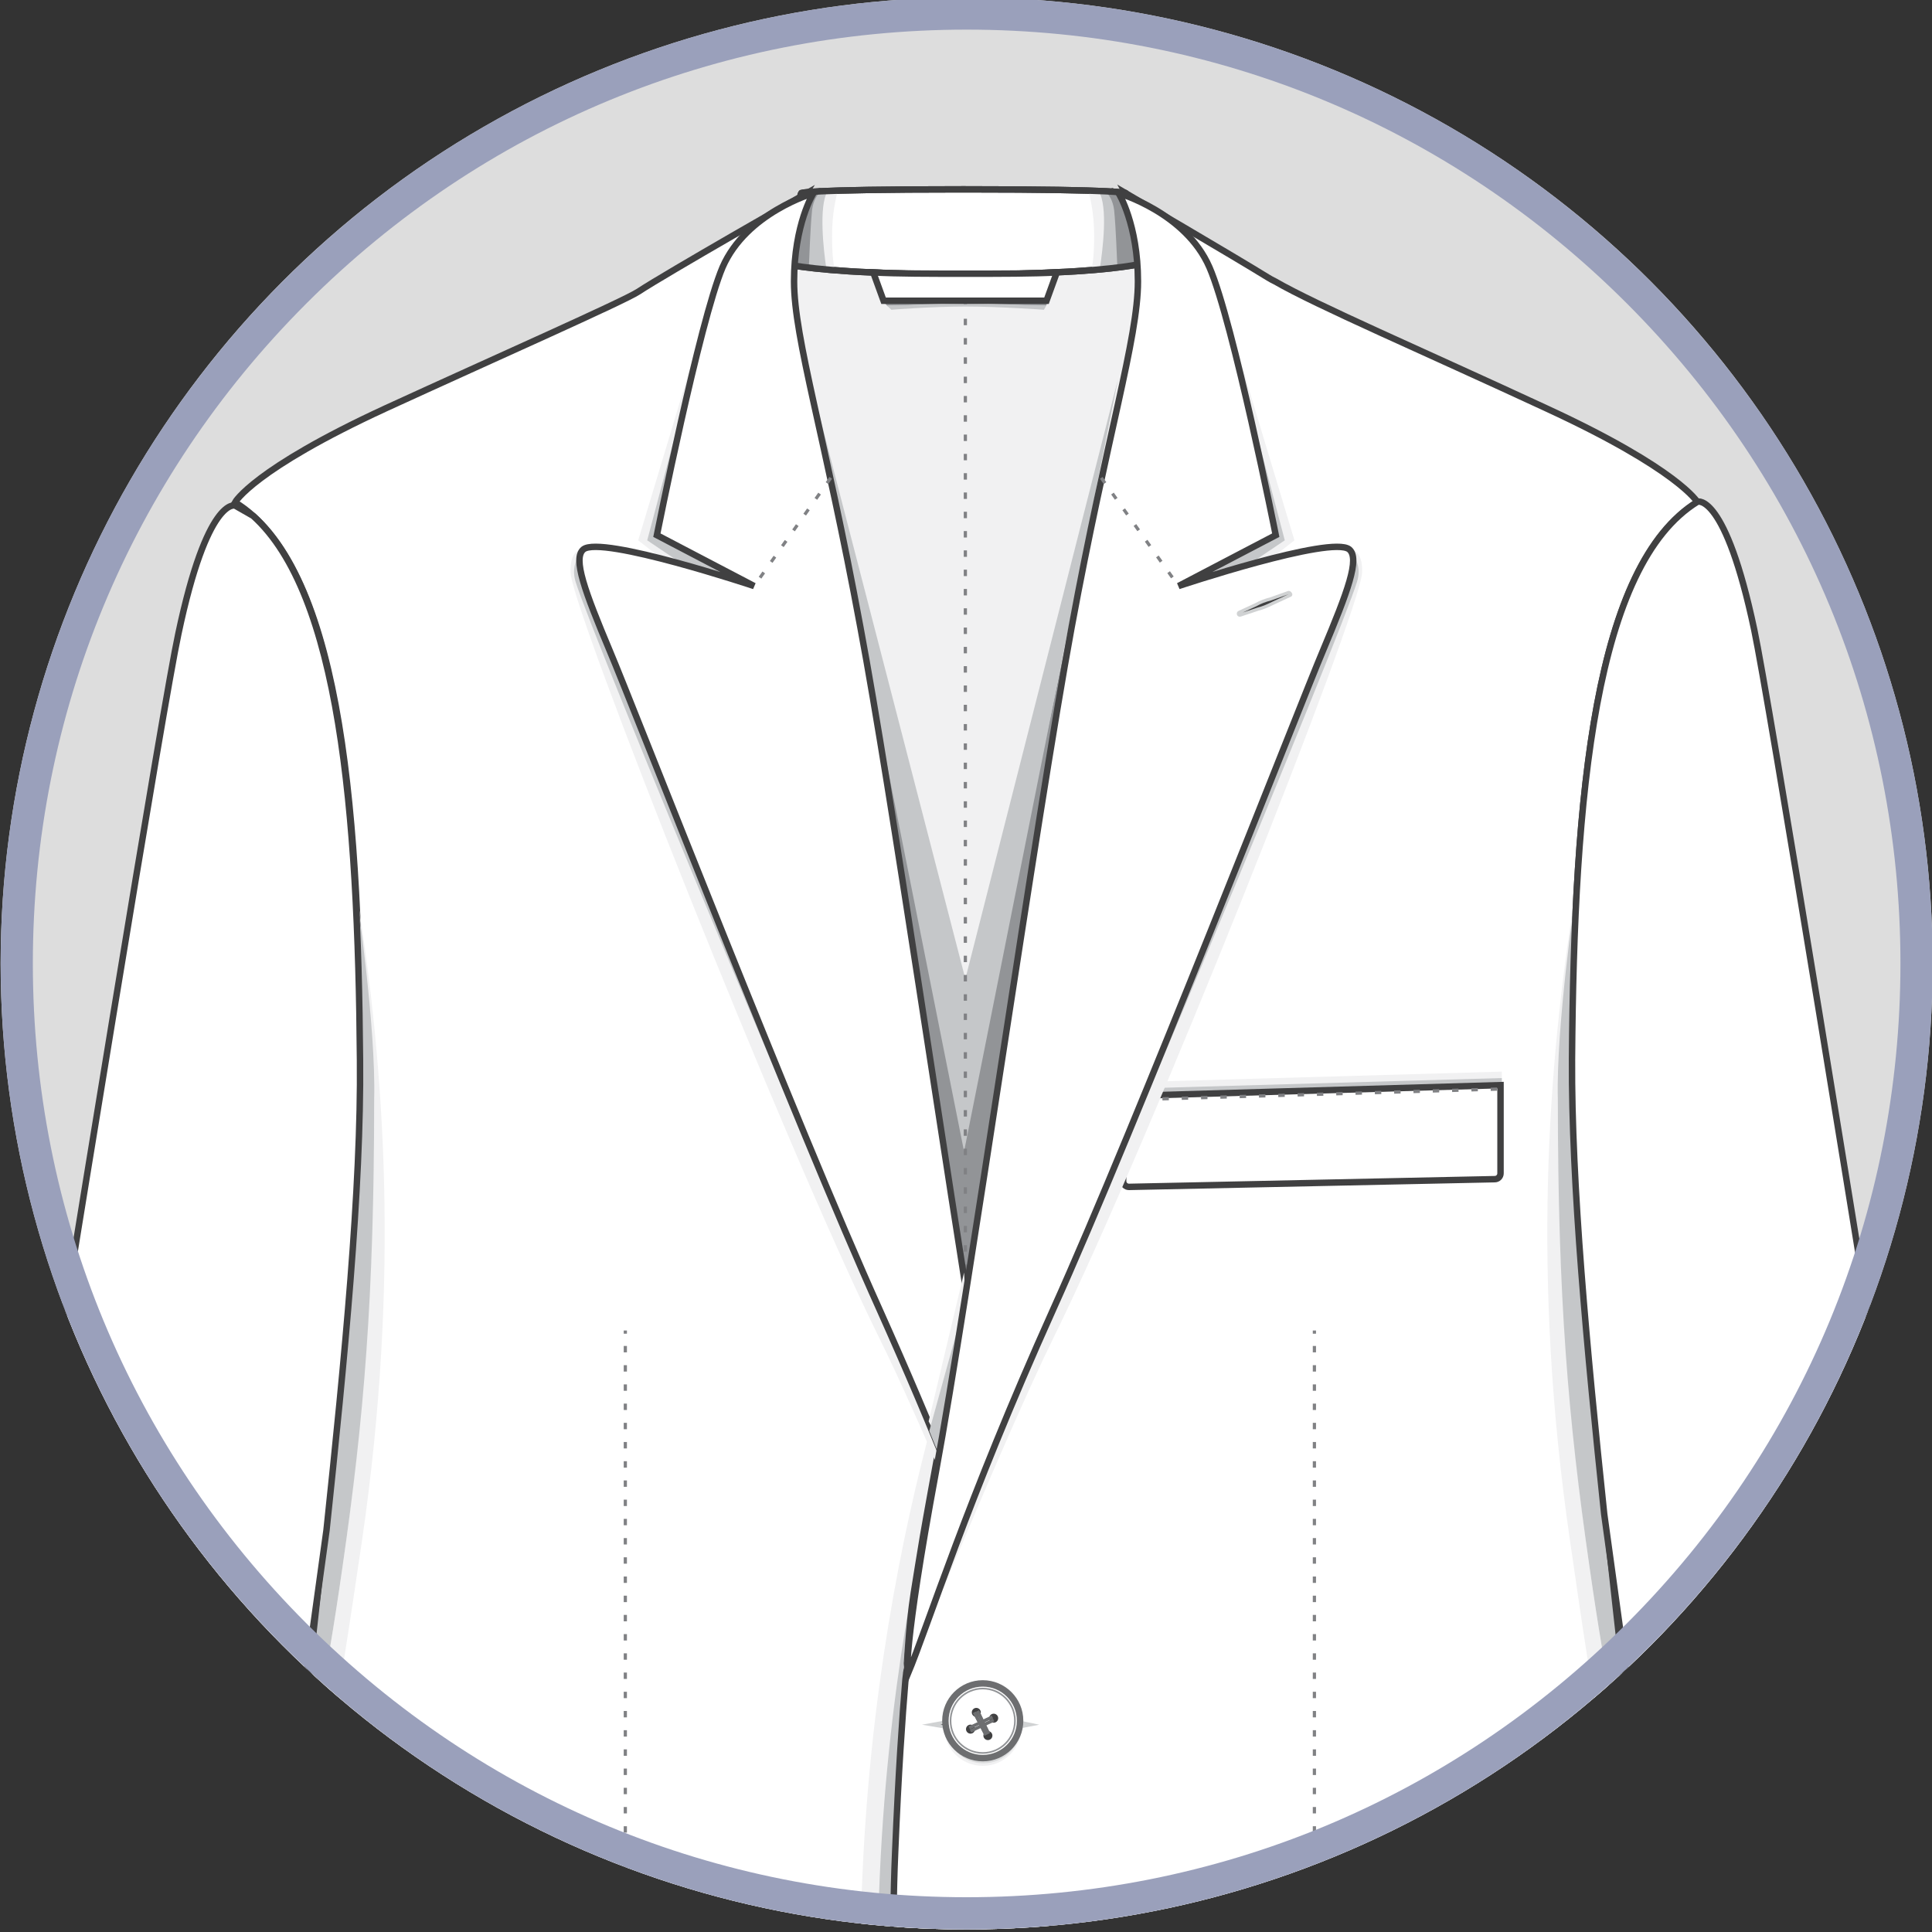 <?xml version="1.0" encoding="utf-8"?>
<!-- Generator: Adobe Illustrator 19.0.0, SVG Export Plug-In . SVG Version: 6.00 Build 0)  -->
<svg version="1.1" id="Layer_1" xmlns="http://www.w3.org/2000/svg" xmlns:xlink="http://www.w3.org/1999/xlink" x="0px" y="0px"
	 viewBox="0 0 300 300" style="enable-background:new 0 0 300 300;" xml:space="preserve">
<rect x="0" y="0" width="300" height="300" fill="#333333" stroke="none"/>
<style type="text/css">
	.st0{clip-path:url(#SVGID_2_);}
	.st1{clip-path:url(#XMLID_3_);}
	.st2{fill:#F1F1F2;stroke:#404041;stroke-miterlimit:10;}
	.st3{fill:#FFFFFF;stroke:#404041;stroke-miterlimit:10;}
	.st4{fill:#929497;}
	.st5{fill:#F1F1F2;}
	.st6{fill:#C5C7C9;}
	.st7{fill:none;stroke:#404041;stroke-miterlimit:10;}
	.st8{fill:none;stroke:#808184;stroke-width:0.5;stroke-miterlimit:10;}
	.st9{fill:none;stroke:#808184;stroke-width:0.5;stroke-miterlimit:10;stroke-dasharray:0.999,1.998;}
	.st10{fill:none;stroke:#808184;stroke-width:0.5;stroke-miterlimit:10;stroke-dasharray:1,2;}
	.st11{fill:#404041;stroke:#D0D2D3;stroke-width:0.5;stroke-miterlimit:10;}
	.st12{fill:none;stroke:#808184;stroke-width:0.5;stroke-miterlimit:10;stroke-dasharray:0.994,1.989;}
	.st13{fill:none;stroke:#808184;stroke-width:0.5;stroke-miterlimit:10;stroke-dasharray:1.017,2.033;}
	.st14{fill:none;stroke:#808184;stroke-width:0.5;stroke-miterlimit:10;stroke-dasharray:1.018,2.035;}
	.st15{fill:#DBDCDD;}
	.st16{fill:#FFFFFF;stroke:#6D6E70;stroke-miterlimit:10;}
	.st17{fill:#FFFFFF;stroke:#929497;stroke-width:0.25;stroke-miterlimit:10;}
	.st18{fill:#404041;}
	.st19{fill:none;stroke:#6D6E70;stroke-width:0.5;stroke-miterlimit:10;}
	.st20{fill:#FFFFFF;stroke:#6D6E70;stroke-width:0.5;stroke-miterlimit:10;}
	.st21{fill:none;stroke:#6D6E70;stroke-width:0.25;stroke-miterlimit:10;}
	.st22{fill:#9AA0BB;}
</style>
<g>
	<defs>
		<circle id="SVGID_1_" cx="150.1" cy="149.6" r="150"/>
	</defs>
	<use xlink:href="#SVGID_1_"  style="overflow:visible;fill:#DDDDDD;"/>
	<clipPath id="SVGID_2_">
		<use xlink:href="#SVGID_1_"  style="overflow:visible;"/>
	</clipPath>
	<g id="XMLID_254_" class="st0">
		<defs>
			<rect id="XMLID_4044_" x="-13.5" width="327.1" height="300"/>
		</defs>
		<clipPath id="XMLID_3_">
			<use xlink:href="#XMLID_4044_"  style="overflow:visible;"/>
		</clipPath>
		<g class="st1">
			<g>
				<g>
					<g>
						<polygon class="st2" points="174.4,35.3 184.3,46.4 147.3,210.9 115.5,46.4 125,35.3 						"/>
						<path class="st3" d="M174.8,30c0,0,0.1-0.6-24.9-0.6c-0.1,0-0.2,0-0.3,0c-0.1,0-0.2,0-0.3,0c-25,0-24.9,0.6-24.9,0.6l-3,10.9
							c0,0,4.1,1,13.9,1.4c3.8,0.2,8.8,0.3,14.4,0.3c5.7,0,10.1-0.1,13.9-0.3c9.9-0.4,13.9-1.4,13.9-1.4L174.8,30z"/>
						<g>
							<path class="st4" d="M129.1,29.7c0,0-2.6,2.9-2.4,6.6c0.2,3.7,0.4,4.9,0.4,4.9h-5.5l3-11.1L129.1,29.7z"/>
							<path class="st5" d="M130.1,29.6c-0.7,0-1.3,0-1.8,0.1c-1.5,2.4-1.5,9.3-1.4,11.8c0.8,0.1,1.7,0.1,2.7,0.2
								c-0.2-0.7-0.4-2.3-0.4-5.1C129.2,33.2,129.8,30.7,130.1,29.6z"/>
							<path class="st6" d="M128.5,29.7c-0.4,0-0.7,0-1,0c-0.6,0.5-1.2,1.4-1.4,2.9c-0.3,3.1-0.4,7-0.5,8.8c0.8,0.1,1.7,0.2,2.7,0.2
								C127.9,39,127.1,32,128.5,29.7z"/>
						</g>
						<g>
							<path class="st4" d="M170.1,29.7c0,0,2.6,2.9,2.4,6.6c-0.2,3.7-0.4,4.9-0.4,4.9h5.7L174.6,30L170.1,29.7z"/>
							<path class="st5" d="M169,29.6c0.7,0,1.3,0,1.8,0.1c1.5,2.4,1.5,9.3,1.4,11.8c-0.8,0.1-1.7,0.1-2.7,0.2
								c0.2-0.7,0.4-2.3,0.4-5.1C169.9,33.2,169.3,30.7,169,29.6z"/>
							<path class="st6" d="M170.6,29.7c0.4,0,0.7,0,1,0c0.6,0.5,1.2,1.4,1.4,2.9c0.3,3.1,0.4,7,0.5,8.8c-0.8,0.1-1.7,0.2-2.7,0.2
								C171.2,39,172.1,32,170.6,29.7z"/>
						</g>
						<path class="st7" d="M174.8,30c0,0,0.1-0.6-24.9-0.6c-0.1,0-0.2,0-0.3,0c-0.1,0-0.2,0-0.3,0c-25,0-24.9,0.6-24.9,0.6l-3,10.9
							c0,0,4.1,1,13.9,1.4c3.8,0.2,8.8,0.3,14.4,0.3c5.7,0,10.1-0.1,13.9-0.3c9.9-0.4,13.9-1.4,13.9-1.4L174.8,30z"/>
						<g>
							<polygon class="st4" points="126.3,63.9 149.9,174.5 173,63.9 157.9,195.1 149.1,215 142.2,193.9 							"/>
							<polygon class="st6" points="149.7,178.8 173.6,58.9 149.9,152 125.8,58.9 							"/>
						</g>
						<g>
							<g>
								<line class="st8" x1="149.9" y1="44" x2="149.9" y2="44.5"/>
								<line class="st9" x1="149.9" y1="46.5" x2="149.9" y2="198.4"/>
								<line class="st8" x1="149.9" y1="199.4" x2="149.9" y2="199.9"/>
							</g>
						</g>
						<path class="st4" d="M137,46.7l0.9,0.9c0,0,6.5-0.5,12-0.5c5.5,0,12.4,0.5,12.4,0.5l0.6-0.9H137z"/>
						<path class="st6" d="M137.7,47.4l0.7,0.7c0,0,6.1-0.5,11.5-0.5c5.4,0,12.2,0.5,12.2,0.5l0.4-0.7l-12.5-0.2L137.7,47.4z"/>
						<path class="st3" d="M149.9,42.5c-5.7,0-10.4,0-14.3-0.2l1.6,4.4h12.6h0.1h12.6l1.6-4.4C160.4,42.5,155.6,42.5,149.9,42.5z"/>
					</g>
					<path class="st2" d="M162.6,437.7c0-0.7,0-25.3,0-25.3h-25.4v25.3H162.6z"/>
					<g>
						<polygon class="st4" points="150.1,421.8 140.3,443.8 149.9,408.7 159.9,444.2 						"/>
						<polygon class="st6" points="149.9,426.2 140.3,443.8 149.9,418.8 159.9,444.2 						"/>
					</g>
					<path class="st3" d="M163.5,289.1c-2.3-52.5-4.9-38.4-4.9-38.4l-4.5-37.8l-3.5-7.6c-5.4-27.1-12.1-60.6-13.4-69.8
						c-2.2-14.9-16.3-62.4-16.3-62.4c-4.5-28.7,4.2-43,4.2-43s-21.6,12.3-26,15.2c-2.3,1.5-22.2,10.3-39.2,18.1
						C39.3,72.9,36.5,78,36.5,78c15.9,9.8,19.2,45.2,19.5,86.6c0.3,41.5-11.2,112.2-12.6,149c-1.5,38.2-9.3,132-9.3,132
						s68.2,17.4,86.9,12.3c18.6-5.1,20.1-15.6,23.8-25.2l5.5-19.2C150.1,413.5,165.8,341.6,163.5,289.1z"/>
					<g>
						<path class="st5" d="M56.2,239.3c6-41.1,3.4-74.1-0.7-99.9c0.8,5.1,1.2,14.1,1.3,15.4c0.7,8.7,1.4,17.7,1.2,26.4
							c-0.2,18.2-1.5,39.1-4.8,62c-2.8,19.6-4.9,28.3-6.4,31.7c-0.3,2.8-0.6,5.5-0.8,8.2C49.7,282.9,52.3,265.7,56.2,239.3z"/>
						<path class="st6" d="M52.5,222.6c-1.8,17.7-3.9,35.8-5.7,52.3c1.5-3.4,3.6-12.1,6.4-31.7c3.3-22.9,4.9-41.7,4.9-72.4l0-0.1
							c0.3-11.1-2.7-31.8-2.7-30.9C57.1,164.5,54.2,207.9,52.5,222.6z"/>
					</g>
					<path class="st3" d="M55.9,164.6c-0.3-38.9-3.2-72.4-16.6-84.5l-2.8-1.6c0,0-4.3-1.4-8.8,19.9C23.1,119.7-25,422.2-25,422.2
						s8,7,24.6,7.6c16.6,0.6,25-3.5,25-3.5l26.1-188.7C53.5,211.2,56.1,184.5,55.9,164.6z"/>
					<g>
						<path class="st5" d="M152.4,197.3c0,0-18.8,44.7-18.8,108.2s21,109.4,21,109.4l-2.2-77.1l3.1-135L152.4,197.3z"/>
						<path class="st6" d="M155.1,197.3c0,0-18.8,44.7-18.8,108.2s21,109.4,21,109.4l-2.2-77.1l3.1-135L155.1,197.3z"/>
					</g>
					<g>
						<path class="st3" d="M244.1,164.6c0.3-41.5,3.6-76.8,19.5-86.6c0,0-2.9-5.1-23.5-14.6c-19.4-9-35.7-16-42.1-19.7
							c-0.4-0.2-0.8-0.4-1.1-0.6c-5.5-3.4-22.1-13.1-22.1-13.1s7.9,14.3,3.5,43c0,0-14.2,47.5-16.4,62.4
							c-2.2,14.9-16.6,91.5-18.6,103.3c-0.5,3.1-1,6-1.4,8.6c-0.9,5.7-1,11.7-1.3,13.5c-0.5,6-1.1,14.6-1.6,26.8
							c-2.3,52.5,10.9,125.9,10.9,125.9l5.7,19.4c3.7,9.7,4.9,19.9,23.6,25c18.6,5.1,84.4-12.3,84.4-12.3s-5.4-93.8-6.9-132
							C255.3,276.8,243.8,206.1,244.1,164.6z"/>
					</g>
					<g>
						<path class="st5" d="M243.8,239.3c-6-41.1-3.4-74.1,0.7-99.9c-0.8,5.1-1.2,14.1-1.3,15.4c-0.7,8.7-1.4,17.7-1.2,26.4
							c0.2,18.2,1.5,39.1,4.8,62c2.8,19.6,4.9,28.3,6.4,31.7c0.3,2.8,0.6,5.5,0.8,8.2C250.2,282.9,247.6,265.7,243.8,239.3z"/>
						<path class="st6" d="M247.5,222.6c1.8,17.7,3.9,35.8,5.7,52.3c-1.5-3.4-3.6-12.1-6.4-31.7c-3.3-22.9-4.9-41.7-4.9-72.4l0-0.1
							c-0.3-11.1,2.7-31.8,2.7-30.9C242.9,164.5,245.7,207.9,247.5,222.6z"/>
					</g>
					<path class="st3" d="M272.4,97.8c-4.5-21.3-8.8-19.9-8.8-19.9l0,0c-15.9,9.8-19.2,45.2-19.5,86.6c-0.1,19.3,2.3,45,5,70.6
						l26.3,190.6c0,0,8.4,4.1,25,3.5c16.6-0.6,24.6-7.6,24.6-7.6S276.9,119.2,272.4,97.8z"/>
				</g>
			</g>
			<g>
				<polygon class="st5" points="233.2,168.9 233.2,166.4 173.8,168.1 173.8,170.6 				"/>
				<polygon class="st6" points="233.2,169.9 233.2,167.4 173.8,169.1 173.8,171.6 				"/>
				<path class="st3" d="M233,168.5v13.7c0,0.5-0.4,0.9-0.9,0.9l-56.8,1.2c-0.5,0-0.9-0.4-0.9-0.9v-13.2L233,168.5z"/>
				<line class="st10" x1="174.5" y1="170.8" x2="233" y2="169.1"/>
			</g>
			<g>
				<g>
					<g>
						<path class="st5" d="M90.6,85.3c0,0-2.2-0.2-2,3.7c0.4,6.1,32.8,88,47.8,118.5c3.3,6.6,7.9,17.1,12.1,26.9
							c2.4,5.7,3.4-6.5,3.4-6.5l-3-13.3L95.7,93.8L90.6,85.3z"/>
						<path class="st6" d="M91.5,84.7c0,0-3.3,1.9-2.1,5.7c2.4,7.9,41.3,101.9,49.7,118.4c3,5.9,6.5,14.2,9.9,22.4
							c1.1,2.7,1.2-3.2,1.7-2.8c0.4,0.3,1-7.5,1-7.5l-1.1-5L97.3,95L91.5,84.7z"/>
						<polygon class="st5" points="111,44.4 99.1,83.9 115.7,97 116.6,101.6 108.1,55.5 						"/>
						<polygon class="st6" points="111,44.4 100.5,83.9 113.7,92.8 118.4,96 119.4,101.6 111,55.5 						"/>
					</g>
					<path class="st3" d="M126.3,30c0,0-10.4,3-14.1,11.5C108.6,50,102,83.1,102,83.1l15.1,7.9c0,0-23.7-7.9-26.5-5.7
						c-1.7,1.4,0.2,6.5,4.1,15.8c3.4,8,28.9,73.5,41.9,102.3c4.3,9.6,7.9,18.1,10.8,25.4c2.1,5.4,5.5-10.7,4.9-14.2
						c-5.5-33.4-13.9-91.6-18.7-117.2c-5.5-29.8-10.3-44.8-10.3-53.7S126.3,30,126.3,30z"/>
					<line class="st10" x1="129" y1="74.2" x2="117.1" y2="91"/>
					<g>
						<polygon class="st5" points="149.7,197.6 144.2,220.7 146.2,224.6 150.2,205.7 						"/>
						<polygon class="st6" points="150.5,199.8 144.3,222.2 146.2,226.9 151,207.9 						"/>
					</g>
					<g>
						<path class="st5" d="M209.5,85.3c0,0,2.2-0.2,2,3.7c-0.4,6.1-32.8,88-47.8,118.5c-7.6,15.4-22.5,51.9-22.5,51.9l10-44.8
							l53.2-120.9L209.5,85.3z"/>
						<path class="st6" d="M208.6,84.7c0,0,3.3,1.9,2.1,5.7c-2.4,7.9-41.3,101.9-49.7,118.4c-8.3,16.5-21,51.3-21,51.3l9.5-44.2
							L202.7,95L208.6,84.7z"/>
						<polygon class="st5" points="189.1,44.4 201,83.9 184.3,97 183.5,101.6 192,55.5 						"/>
						<polygon class="st6" points="189.1,44.4 199.5,83.9 186.3,92.8 181.7,96 180.6,101.6 189.1,55.5 						"/>
					</g>
					<path class="st3" d="M173.7,30c0,0,10.4,3,14.1,11.5s10.3,41.6,10.3,41.6L183,91c0,0,23.7-7.9,26.5-5.7
						c1.7,1.4-0.2,6.5-4.1,15.8c-3.4,8-28.9,73.5-41.9,102.3c-13.5,30-19.3,48.8-22.6,56.7c0,0-0.7-3.9,4.4-31.4
						c5.1-27.6,15.6-101.5,21.1-131.3c5.5-29.8,10.3-44.8,10.3-53.7S173.7,30,173.7,30z"/>
					<path class="st11" d="M200.1,92l-2.8,1c-0.8,0.2-1.6,0.5-2.3,0.9l-2.6,1.2c-0.2,0.1-0.1,0.5,0.2,0.4l2.7-0.9
						c0.8-0.2,1.5-0.5,2.3-0.9l2.8-1.3C200.5,92.3,200.3,92,200.1,92z"/>
					<line class="st10" x1="171" y1="74.2" x2="183" y2="91"/>
				</g>
			</g>
			<g>
				<g>
					<g>
						<g>
							<line class="st8" x1="204.1" y1="206.6" x2="204.1" y2="207.1"/>
							<line class="st12" x1="204.1" y1="209" x2="204.1" y2="312.4"/>
							<line class="st8" x1="204.1" y1="313.4" x2="204.1" y2="313.9"/>
						</g>
					</g>
					<g>
						<path class="st5" d="M195.8,317.6l-1.3,17.7c-0.6,10.1,4.2,13.2,9.2,13.2h54.7l-0.2-4.6L195.8,317.6z"/>
						<path class="st6" d="M195.8,317l-0.6,14.5c-0.6,10.1,2.8,15.7,8.6,15.7h54.6l-0.2-4.6L195.8,317z"/>
						<path class="st3" d="M195.8,321.5v-5.1h61.5l1.5,29.8h-53.7c-7.1,0-9.2-8.4-9.2-15.5v0V321.5z"/>
						<g>
							<g>
								<line class="st8" x1="196.3" y1="319.5" x2="196.8" y2="319.5"/>
								<line class="st13" x1="198.8" y1="319.5" x2="255.8" y2="319.5"/>
								<line class="st8" x1="256.8" y1="319.5" x2="257.3" y2="319.5"/>
							</g>
						</g>
					</g>
				</g>
				<g>
					<g>
						<g>
							<line class="st8" x1="97.1" y1="206.6" x2="97.1" y2="207.1"/>
							<line class="st12" x1="97.1" y1="209" x2="97.1" y2="312.4"/>
							<line class="st8" x1="97.1" y1="313.4" x2="97.1" y2="313.9"/>
						</g>
					</g>
					<g>
						<path class="st5" d="M105.4,317.6l1.3,17.7c0.6,10.1-4.2,13.2-9.2,13.2H42.8l0.2-4.6L105.4,317.6z"/>
						<path class="st6" d="M105.4,317l0.6,14.5c0.6,10.1-2.8,15.7-8.6,15.7H42.8l0.2-4.6L105.4,317z"/>
						<path class="st3" d="M105.4,321.5v-5.1H43.9l-1.5,29.8h53.7c7.1,0,9.2-8.4,9.2-15.5v0V321.5z"/>
						<g>
							<g>
								<line class="st8" x1="105" y1="319.5" x2="104.5" y2="319.5"/>
								<line class="st14" x1="102.4" y1="319.5" x2="45.4" y2="319.5"/>
								<line class="st8" x1="44.4" y1="319.5" x2="43.9" y2="319.5"/>
							</g>
						</g>
					</g>
				</g>
			</g>
			<g>
				<g id="XMLID_9353_">
					<circle id="XMLID_9368_" class="st5" cx="152.6" cy="268.2" r="6"/>
					<circle id="XMLID_9367_" class="st15" cx="152.7" cy="268" r="5.8"/>
					<polygon id="XMLID_9366_" class="st11" points="160.1,267.8 152.8,266.3 144.6,267.8 152.8,269.2 					"/>
					<circle id="XMLID_9365_" class="st16" cx="152.6" cy="267.2" r="5.8"/>
					<circle id="XMLID_9364_" class="st17" cx="152.6" cy="267.2" r="5"/>
					<circle id="XMLID_9363_" class="st18" cx="151.6" cy="265.9" r="0.7"/>
					<circle id="XMLID_9362_" class="st18" cx="153.4" cy="269.5" r="0.7"/>
					<line id="XMLID_9361_" class="st19" x1="151.3" y1="265.9" x2="153.1" y2="269.4"/>
					<line id="XMLID_9360_" class="st19" x1="151.8" y1="265.7" x2="153.5" y2="269.2"/>
					<line id="XMLID_9359_" class="st19" x1="151.3" y1="265.9" x2="153.1" y2="269.4"/>
					<line id="XMLID_9358_" class="st19" x1="151.8" y1="265.7" x2="153.5" y2="269.2"/>
					<circle id="XMLID_9357_" class="st18" cx="150.7" cy="268.5" r="0.7"/>
					<circle id="XMLID_9356_" class="st18" cx="154.3" cy="266.8" r="0.7"/>
					<line id="XMLID_9355_" class="st19" x1="150.7" y1="268.8" x2="154.3" y2="267.1"/>
					<line id="XMLID_9354_" class="st19" x1="150.5" y1="268.3" x2="154.1" y2="266.6"/>
				</g>
				<g id="XMLID_9337_">
					<circle id="XMLID_9352_" class="st5" cx="152.6" cy="333.8" r="6"/>
					<circle id="XMLID_9351_" class="st15" cx="152.7" cy="333.6" r="5.8"/>
					<polygon id="XMLID_9350_" class="st11" points="160.1,333.4 152.8,331.9 144.6,333.4 152.8,334.8 					"/>
					<circle id="XMLID_9349_" class="st16" cx="152.6" cy="332.8" r="5.8"/>
					<circle id="XMLID_9348_" class="st17" cx="152.6" cy="332.8" r="5"/>
					<circle id="XMLID_9347_" class="st18" cx="151.6" cy="331.5" r="0.7"/>
					<circle id="XMLID_9346_" class="st18" cx="153.4" cy="335.1" r="0.7"/>
					<line id="XMLID_9345_" class="st19" x1="151.3" y1="331.5" x2="153.1" y2="335"/>
					<line id="XMLID_9344_" class="st19" x1="151.8" y1="331.3" x2="153.5" y2="334.8"/>
					<line id="XMLID_9343_" class="st19" x1="151.3" y1="331.5" x2="153.1" y2="335"/>
					<line id="XMLID_9342_" class="st19" x1="151.8" y1="331.3" x2="153.5" y2="334.8"/>
					<circle id="XMLID_9341_" class="st18" cx="150.7" cy="334.1" r="0.7"/>
					<circle id="XMLID_9340_" class="st18" cx="154.3" cy="332.4" r="0.7"/>
					<line id="XMLID_9339_" class="st19" x1="150.7" y1="334.4" x2="154.3" y2="332.7"/>
					<line id="XMLID_9338_" class="st19" x1="150.5" y1="333.9" x2="154.1" y2="332.2"/>
				</g>
			</g>
			<g>
				<g>
					<g id="XMLID_14138_">
						<path class="st11" d="M318.4,401.3l-4.2,0.3l-4,1.2c-0.3,0.1-0.2,0.5,0.1,0.4l4.2-0.3l4-1.2
							C318.7,401.7,318.7,401.3,318.4,401.3z"/>
						<circle id="XMLID_14150_" class="st5" cx="315.7" cy="402.2" r="3.1"/>
						<circle id="XMLID_14149_" class="st15" cx="315.8" cy="402.1" r="3"/>
						<circle id="XMLID_14148_" class="st20" cx="315.7" cy="401.7" r="3"/>
						<circle id="XMLID_14147_" class="st17" cx="315.7" cy="401.7" r="2.6"/>
						<circle id="XMLID_14146_" class="st18" cx="315.2" cy="401" r="0.4"/>
						<circle id="XMLID_14145_" class="st18" cx="316.1" cy="402.9" r="0.4"/>
						<line id="XMLID_14144_" class="st21" x1="315.1" y1="401" x2="316" y2="402.9"/>
						<line id="XMLID_14143_" class="st21" x1="315.3" y1="400.9" x2="316.2" y2="402.8"/>
						<circle id="XMLID_14142_" class="st18" cx="314.7" cy="402.4" r="0.4"/>
						<circle id="XMLID_14141_" class="st18" cx="316.6" cy="401.5" r="0.4"/>
						<line id="XMLID_14140_" class="st21" x1="314.7" y1="402.6" x2="316.6" y2="401.7"/>
						<line id="XMLID_14139_" class="st21" x1="314.6" y1="402.3" x2="316.5" y2="401.4"/>
					</g>
					<g id="XMLID_14125_">
						<path class="st11" d="M317.1,394.4l-4.2,0.3l-4,1.2c-0.3,0.1-0.2,0.5,0.1,0.4l4.2-0.3l4-1.2
							C317.5,394.8,317.4,394.4,317.1,394.4z"/>
						<circle id="XMLID_14137_" class="st5" cx="314.4" cy="395.4" r="3.1"/>
						<circle id="XMLID_14136_" class="st15" cx="314.5" cy="395.2" r="3"/>
						<circle id="XMLID_14135_" class="st20" cx="314.4" cy="394.8" r="3"/>
						<circle id="XMLID_14134_" class="st17" cx="314.4" cy="394.8" r="2.6"/>
						<circle id="XMLID_14133_" class="st18" cx="313.9" cy="394.1" r="0.4"/>
						<circle id="XMLID_14132_" class="st18" cx="314.8" cy="396" r="0.4"/>
						<line id="XMLID_14131_" class="st21" x1="313.8" y1="394.1" x2="314.7" y2="396"/>
						<line id="XMLID_14130_" class="st21" x1="314" y1="394" x2="314.9" y2="395.9"/>
						<circle id="XMLID_14129_" class="st18" cx="313.5" cy="395.5" r="0.4"/>
						<circle id="XMLID_14128_" class="st18" cx="315.3" cy="394.6" r="0.4"/>
						<line id="XMLID_14127_" class="st21" x1="313.5" y1="395.7" x2="315.3" y2="394.8"/>
						<line id="XMLID_14126_" class="st21" x1="313.4" y1="395.4" x2="315.2" y2="394.5"/>
					</g>
					<g id="XMLID_14112_">
						<path class="st11" d="M319.7,408.2l-4.2,0.3l-4,1.2c-0.3,0.1-0.2,0.5,0.1,0.4l4.2-0.3l4-1.2C320,408.6,320,408.2,319.7,408.2z
							"/>
						<circle id="XMLID_14124_" class="st5" cx="317" cy="409.1" r="3.1"/>
						<circle id="XMLID_14123_" class="st15" cx="317" cy="409" r="3"/>
						<circle id="XMLID_14122_" class="st20" cx="317" cy="408.6" r="3"/>
						<circle id="XMLID_14121_" class="st17" cx="317" cy="408.6" r="2.6"/>
						<circle id="XMLID_14120_" class="st18" cx="316.5" cy="407.9" r="0.4"/>
						<circle id="XMLID_14119_" class="st18" cx="317.4" cy="409.8" r="0.4"/>
						<line id="XMLID_14118_" class="st21" x1="316.3" y1="407.9" x2="317.3" y2="409.8"/>
						<line id="XMLID_14117_" class="st21" x1="316.6" y1="407.8" x2="317.5" y2="409.7"/>
						<circle id="XMLID_14116_" class="st18" cx="316" cy="409.3" r="0.4"/>
						<circle id="XMLID_14115_" class="st18" cx="317.9" cy="408.4" r="0.4"/>
						<line id="XMLID_14114_" class="st21" x1="316" y1="409.4" x2="317.9" y2="408.5"/>
						<line id="XMLID_14113_" class="st21" x1="315.9" y1="409.2" x2="317.8" y2="408.3"/>
					</g>
					<g id="XMLID_14099_">
						<path class="st11" d="M321,415.1l-4.2,0.3l-4,1.2c-0.3,0.1-0.2,0.5,0.1,0.4l4.2-0.3l4-1.2C321.3,415.4,321.2,415.1,321,415.1z
							"/>
						<circle id="XMLID_14111_" class="st5" cx="318.3" cy="416" r="3.1"/>
						<circle id="XMLID_14110_" class="st15" cx="318.3" cy="415.9" r="3"/>
						<circle id="XMLID_14109_" class="st20" cx="318.3" cy="415.5" r="3"/>
						<circle id="XMLID_14108_" class="st17" cx="318.3" cy="415.5" r="2.6"/>
						<circle id="XMLID_14107_" class="st18" cx="317.8" cy="414.8" r="0.4"/>
						<circle id="XMLID_14106_" class="st18" cx="318.7" cy="416.7" r="0.4"/>
						<line id="XMLID_14105_" class="st21" x1="317.6" y1="414.8" x2="318.5" y2="416.6"/>
						<line id="XMLID_14104_" class="st21" x1="317.9" y1="414.7" x2="318.8" y2="416.5"/>
						<circle id="XMLID_14103_" class="st18" cx="317.3" cy="416.2" r="0.4"/>
						<circle id="XMLID_14102_" class="st18" cx="319.2" cy="415.3" r="0.4"/>
						<line id="XMLID_14101_" class="st21" x1="317.3" y1="416.3" x2="319.2" y2="415.4"/>
						<line id="XMLID_14100_" class="st21" x1="317.2" y1="416.1" x2="319.1" y2="415.2"/>
					</g>
				</g>
				<g>
					<g id="XMLID_14086_">
						<path class="st11" d="M-18.6,401.3l4.2,0.3l4,1.2c0.3,0.1,0.2,0.5-0.1,0.4l-4.2-0.3l-4-1.2C-19,401.7-18.9,401.3-18.6,401.3z"
							/>
						<circle id="XMLID_14098_" class="st5" cx="-15.9" cy="402.2" r="3.1"/>
						<circle id="XMLID_14097_" class="st15" cx="-16" cy="402.1" r="3"/>
						<circle id="XMLID_14096_" class="st20" cx="-15.9" cy="401.7" r="3"/>
						<circle id="XMLID_14095_" class="st17" cx="-15.9" cy="401.7" r="2.6"/>
						<circle id="XMLID_14094_" class="st18" cx="-15.4" cy="401" r="0.4"/>
						<circle id="XMLID_14093_" class="st18" cx="-16.3" cy="402.9" r="0.4"/>
						<line id="XMLID_14092_" class="st21" x1="-15.3" y1="401" x2="-16.2" y2="402.9"/>
						<line id="XMLID_14091_" class="st21" x1="-15.5" y1="400.9" x2="-16.4" y2="402.8"/>
						<circle id="XMLID_14090_" class="st18" cx="-15" cy="402.4" r="0.4"/>
						<circle id="XMLID_14089_" class="st18" cx="-16.8" cy="401.5" r="0.4"/>
						<line id="XMLID_14088_" class="st21" x1="-15" y1="402.6" x2="-16.8" y2="401.7"/>
						<line id="XMLID_14087_" class="st21" x1="-14.9" y1="402.3" x2="-16.7" y2="401.4"/>
					</g>
					<g id="XMLID_14073_">
						<path class="st11" d="M-17.3,394.4l4.2,0.3l4,1.2c0.3,0.1,0.2,0.5-0.1,0.4l-4.2-0.3l-4-1.2C-17.7,394.8-17.6,394.4-17.3,394.4
							z"/>
						<circle id="XMLID_14085_" class="st5" cx="-14.6" cy="395.4" r="3.1"/>
						<circle id="XMLID_14084_" class="st15" cx="-14.7" cy="395.2" r="3"/>
						<circle id="XMLID_14083_" class="st20" cx="-14.6" cy="394.8" r="3"/>
						<circle id="XMLID_14082_" class="st17" cx="-14.6" cy="394.8" r="2.6"/>
						<circle id="XMLID_14081_" class="st18" cx="-14.1" cy="394.1" r="0.4"/>
						<circle id="XMLID_14080_" class="st18" cx="-15.1" cy="396" r="0.4"/>
						<line id="XMLID_14079_" class="st21" x1="-14" y1="394.1" x2="-14.9" y2="396"/>
						<line id="XMLID_14078_" class="st21" x1="-14.2" y1="394" x2="-15.2" y2="395.9"/>
						<circle id="XMLID_14077_" class="st18" cx="-13.7" cy="395.5" r="0.4"/>
						<circle id="XMLID_14076_" class="st18" cx="-15.5" cy="394.6" r="0.4"/>
						<line id="XMLID_14075_" class="st21" x1="-13.7" y1="395.7" x2="-15.5" y2="394.8"/>
						<line id="XMLID_14074_" class="st21" x1="-13.6" y1="395.4" x2="-15.4" y2="394.5"/>
					</g>
					<g id="XMLID_14060_">
						<path class="st11" d="M-19.9,408.2l4.2,0.3l4,1.2c0.3,0.1,0.2,0.5-0.1,0.4l-4.2-0.3l-4-1.2C-20.2,408.6-20.2,408.2-19.9,408.2
							z"/>
						<circle id="XMLID_14072_" class="st5" cx="-17.2" cy="409.1" r="3.1"/>
						<circle id="XMLID_14071_" class="st15" cx="-17.3" cy="409" r="3"/>
						<circle id="XMLID_14070_" class="st20" cx="-17.2" cy="408.6" r="3"/>
						<circle id="XMLID_14069_" class="st17" cx="-17.2" cy="408.6" r="2.6"/>
						<circle id="XMLID_14068_" class="st18" cx="-16.7" cy="407.9" r="0.4"/>
						<circle id="XMLID_14067_" class="st18" cx="-17.6" cy="409.8" r="0.4"/>
						<line id="XMLID_14066_" class="st21" x1="-16.6" y1="407.9" x2="-17.5" y2="409.8"/>
						<line id="XMLID_14065_" class="st21" x1="-16.8" y1="407.8" x2="-17.7" y2="409.7"/>
						<circle id="XMLID_14064_" class="st18" cx="-16.2" cy="409.3" r="0.4"/>
						<circle id="XMLID_14063_" class="st18" cx="-18.1" cy="408.4" r="0.4"/>
						<line id="XMLID_14062_" class="st21" x1="-16.2" y1="409.4" x2="-18.1" y2="408.5"/>
						<line id="XMLID_14061_" class="st21" x1="-16.1" y1="409.2" x2="-18" y2="408.3"/>
					</g>
					<g id="XMLID_14047_">
						<path class="st11" d="M-21.2,415.1l4.2,0.3l4,1.2c0.3,0.1,0.2,0.5-0.1,0.4l-4.2-0.3l-4-1.2C-21.5,415.4-21.4,415.1-21.2,415.1
							z"/>
						<circle id="XMLID_14059_" class="st5" cx="-18.5" cy="416" r="3.1"/>
						<circle id="XMLID_14058_" class="st15" cx="-18.5" cy="415.9" r="3"/>
						<circle id="XMLID_14057_" class="st20" cx="-18.5" cy="415.5" r="3"/>
						<circle id="XMLID_14056_" class="st17" cx="-18.5" cy="415.5" r="2.6"/>
						<circle id="XMLID_14055_" class="st18" cx="-18" cy="414.8" r="0.4"/>
						<circle id="XMLID_14054_" class="st18" cx="-18.9" cy="416.7" r="0.4"/>
						<line id="XMLID_14053_" class="st21" x1="-17.8" y1="414.8" x2="-18.7" y2="416.6"/>
						<line id="XMLID_14052_" class="st21" x1="-18.1" y1="414.7" x2="-19" y2="416.5"/>
						<circle id="XMLID_14051_" class="st18" cx="-17.5" cy="416.2" r="0.4"/>
						<circle id="XMLID_14050_" class="st18" cx="-19.4" cy="415.3" r="0.4"/>
						<line id="XMLID_14049_" class="st21" x1="-17.5" y1="416.3" x2="-19.4" y2="415.4"/>
						<line id="XMLID_14048_" class="st21" x1="-17.4" y1="416.1" x2="-19.3" y2="415.2"/>
					</g>
				</g>
			</g>
		</g>
	</g>
	<g id="XMLID_1_" class="st0">
		<defs>
			<rect id="XMLID_4932_" x="-13.5" width="327.1" height="300"/>
		</defs>
		<clipPath id="XMLID_4_">
			<use xlink:href="#XMLID_4932_"  style="overflow:visible;"/>
		</clipPath>
	</g>
	<g class="st0">
		<path class="st22" d="M150.1,4.6c38.7,0,75.1,15.1,102.5,42.5c27.4,27.4,42.5,63.8,42.5,102.5s-15.1,75.1-42.5,102.5
			c-27.4,27.4-63.8,42.5-102.5,42.5S75,279.5,47.6,252.1C20.2,224.7,5.1,188.3,5.1,149.6S20.2,74.5,47.6,47.1
			C75,19.7,111.4,4.6,150.1,4.6 M150.1-0.4c-82.8,0-150,67.2-150,150s67.2,150,150,150s150-67.2,150-150S232.9-0.4,150.1-0.4
			L150.1-0.4z"/>
	</g>
</g>
</svg>
